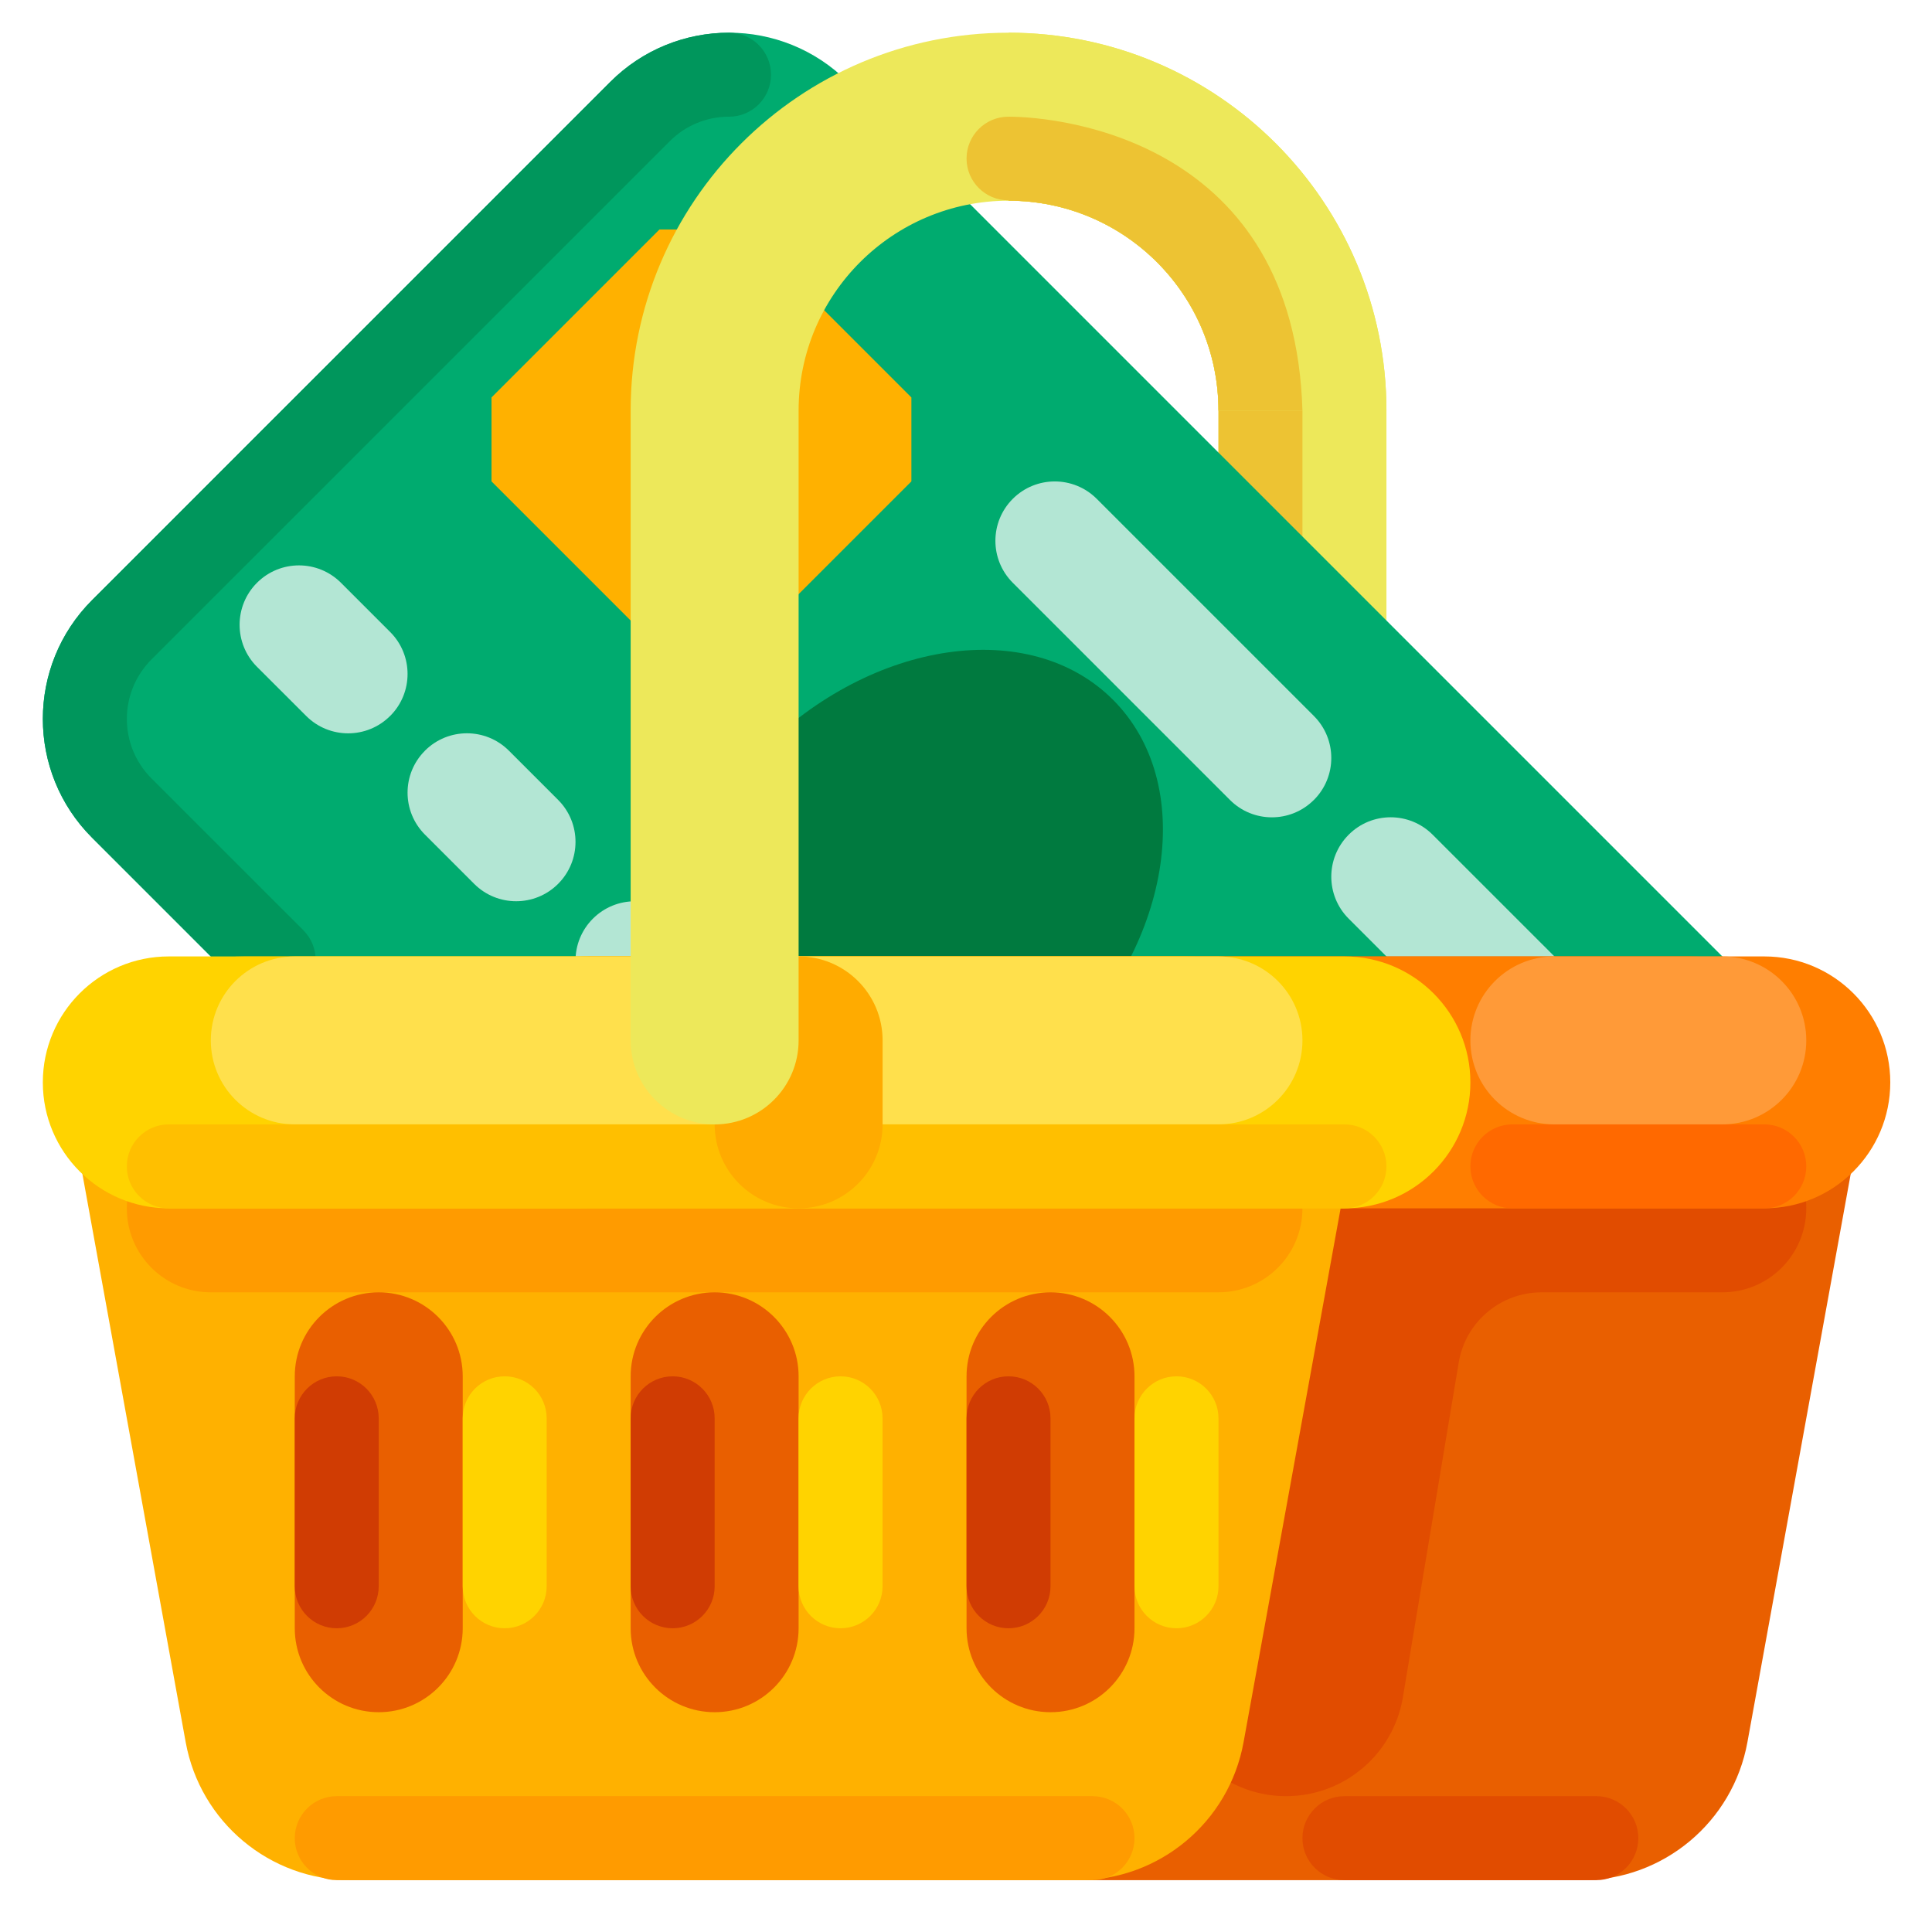 <svg width="42" height="42" viewBox="0 0 42 42" fill="none" xmlns="http://www.w3.org/2000/svg">
<path d="M21.925 4.362C24.445 4.362 26.489 6.406 26.489 8.926V22.618C26.489 23.626 27.306 24.443 28.314 24.443C29.322 24.443 30.14 23.626 30.14 22.618V8.926C30.14 4.389 26.462 0.711 21.925 0.711V4.362H21.925Z" fill="#EDE85A"/>
<path d="M21.925 2.537C21.923 2.537 21.922 2.541 21.921 2.541V2.537C21.419 2.537 21.012 2.944 21.012 3.446C21.012 3.948 21.419 4.354 21.921 4.355V4.336C21.922 4.342 21.925 4.363 21.925 4.363C24.445 4.363 26.488 6.406 26.488 8.926V8.926V22.618C26.488 23.122 26.897 23.531 27.401 23.531C27.905 23.531 28.314 23.122 28.314 22.618V8.926C28.143 3.079 23.094 2.537 21.925 2.537Z" fill="#EDC333"/>
<path d="M2.001 13.047L13.267 1.78C14.693 0.354 17.005 0.354 18.43 1.78L38.198 21.548C39.624 22.974 39.624 25.286 38.198 26.712L26.932 37.978C25.506 39.404 23.194 39.404 21.768 37.978L2.001 18.21C0.575 16.784 0.575 14.473 2.001 13.047Z" fill="#00AB6F"/>
<path d="M15.849 0.711C14.88 0.71 13.951 1.095 13.267 1.781C13.267 1.781 13.091 1.957 12.783 2.265C12.475 2.573 12.035 3.013 11.507 3.541C10.978 4.069 10.362 4.685 9.702 5.346C9.042 6.006 8.338 6.71 7.634 7.414C6.93 8.118 6.225 8.822 5.565 9.482C4.905 10.143 4.289 10.759 3.761 11.287C3.233 11.815 2.793 12.255 2.485 12.563C2.177 12.871 2 13.047 2 13.047C0.575 14.473 0.575 16.785 2 18.21L5.304 21.514C5.66 21.87 6.238 21.87 6.595 21.514C6.951 21.158 6.951 20.58 6.595 20.223L3.291 16.92C2.58 16.206 2.58 15.052 3.291 14.338L14.558 3.072C14.899 2.728 15.364 2.536 15.848 2.537C16.353 2.537 16.761 2.128 16.761 1.624C16.761 1.12 16.353 0.711 15.849 0.711Z" fill="#00965C"/>
<path d="M24.195 15.212C22.39 13.407 18.964 13.905 16.545 16.324C14.125 18.744 13.627 22.169 15.432 23.975C17.238 25.78 20.663 25.282 23.083 22.863C25.503 20.443 26.001 17.018 24.195 15.212Z" fill="#007A3F"/>
<path d="M14.336 4.989L10.685 8.64V10.465L14.336 14.116H16.162L19.813 10.465V8.64L16.162 4.989L14.336 4.989Z" fill="#FFB100"/>
<path d="M22.017 10.844L22.017 10.844C22.521 10.34 23.338 10.34 23.842 10.844L28.563 15.565C29.067 16.069 29.067 16.886 28.563 17.39L28.562 17.39C28.058 17.894 27.241 17.894 26.738 17.39L22.017 12.669C21.513 12.165 21.513 11.348 22.017 10.844Z" fill="#B3E6D4"/>
<path d="M29.319 18.146L29.32 18.145C29.823 17.641 30.64 17.641 31.144 18.145L34.04 21.04C34.544 21.544 34.544 22.361 34.04 22.865L34.039 22.866C33.535 23.37 32.718 23.37 32.214 22.866L29.319 19.971C28.815 19.467 28.815 18.65 29.319 18.146Z" fill="#B3E6D4"/>
<path d="M5.586 12.67L5.587 12.669C6.091 12.165 6.908 12.165 7.412 12.669L8.482 13.739C8.986 14.243 8.986 15.06 8.482 15.564L8.481 15.564C7.977 16.068 7.16 16.068 6.656 15.564L5.586 14.495C5.083 13.991 5.083 13.174 5.586 12.67Z" fill="#B3E6D4"/>
<path d="M9.238 16.32L9.238 16.319C9.742 15.815 10.559 15.815 11.063 16.319L12.133 17.389C12.637 17.893 12.637 18.71 12.133 19.214L12.133 19.214C11.629 19.718 10.812 19.718 10.308 19.214L9.238 18.144C8.734 17.64 8.734 16.823 9.238 16.32Z" fill="#B3E6D4"/>
<path d="M12.889 19.971L12.889 19.971C13.393 19.467 14.21 19.467 14.714 19.971L15.784 21.041C16.288 21.545 16.288 22.362 15.784 22.866L15.784 22.866C15.28 23.37 14.463 23.37 13.959 22.866L12.889 21.796C12.385 21.292 12.385 20.475 12.889 19.971Z" fill="#B3E6D4"/>
<path d="M16.54 23.623L16.54 23.622C17.044 23.118 17.861 23.118 18.365 23.622L19.435 24.692C19.939 25.196 19.939 26.013 19.435 26.517L19.434 26.518C18.931 27.021 18.113 27.021 17.61 26.518L16.54 25.448C16.036 24.944 16.036 24.127 16.54 23.623Z" fill="#B3E6D4"/>
<path d="M14.839 20.792H36.718C38.734 20.792 40.369 22.427 40.369 24.443C40.369 24.662 40.349 24.881 40.31 25.096L37.987 37.875C37.671 39.611 36.159 40.873 34.395 40.873H18.324C16.677 40.873 15.235 39.771 14.802 38.182L11.317 25.404C10.786 23.458 11.933 21.451 13.878 20.921C14.191 20.835 14.514 20.792 14.839 20.792Z" fill="#E95F00"/>
<path d="M39.267 26.269C39.267 27.277 38.45 28.094 37.442 28.094H33.512C32.619 28.094 31.858 28.739 31.711 29.62L30.498 36.897C30.291 38.138 29.218 39.047 27.959 39.047C26.538 39.047 25.386 37.895 25.386 36.474C25.386 36.263 25.412 36.054 25.463 35.85L27.968 25.826C28.172 25.013 28.902 24.443 29.739 24.443H37.442C38.45 24.443 39.267 25.261 39.267 26.269Z" fill="#E14C00"/>
<path d="M5.306 20.792H25.765C27.781 20.792 29.416 22.427 29.416 24.443C29.416 24.662 29.396 24.881 29.357 25.096L27.034 37.875C26.718 39.611 25.206 40.873 23.442 40.873H7.629C5.865 40.873 4.353 39.611 4.037 37.875L1.714 25.096C1.353 23.112 2.669 21.212 4.653 20.851C4.868 20.812 5.087 20.792 5.306 20.792Z" fill="#FFB100"/>
<path d="M4.582 24.443H26.489C27.497 24.443 28.314 25.261 28.314 26.269V26.269C28.314 27.277 27.497 28.094 26.489 28.094H4.582C3.574 28.094 2.757 27.277 2.757 26.269V26.269C2.757 25.261 3.574 24.443 4.582 24.443Z" fill="#FF9B00"/>
<path d="M8.233 28.094C9.241 28.094 10.059 28.912 10.059 29.92V35.397C10.059 36.405 9.241 37.222 8.233 37.222H8.233C7.225 37.222 6.408 36.405 6.408 35.397V29.92C6.408 28.912 7.225 28.094 8.233 28.094Z" fill="#E95F00"/>
<path d="M15.536 28.094H15.536C16.544 28.094 17.361 28.912 17.361 29.92V35.397C17.361 36.405 16.544 37.222 15.536 37.222H15.536C14.528 37.222 13.71 36.405 13.71 35.397V29.92C13.71 28.912 14.528 28.094 15.536 28.094Z" fill="#E95F00"/>
<path d="M22.838 28.094C23.846 28.094 24.663 28.912 24.663 29.92V35.397C24.663 36.405 23.846 37.222 22.838 37.222H22.838C21.829 37.222 21.012 36.405 21.012 35.397V29.92C21.012 28.912 21.829 28.094 22.838 28.094Z" fill="#E95F00"/>
<path d="M12.797 20.792H38.355C39.867 20.792 41.093 22.018 41.093 23.53C41.093 25.043 39.867 26.268 38.355 26.268H12.797C11.285 26.268 10.059 25.043 10.059 23.53C10.059 22.018 11.285 20.792 12.797 20.792Z" fill="#FF7E00"/>
<path d="M3.669 20.792H29.227C30.739 20.792 31.965 22.018 31.965 23.53C31.965 25.043 30.739 26.268 29.227 26.268H3.669C2.157 26.268 0.931 25.043 0.931 23.53C0.931 22.018 2.157 20.792 3.669 20.792Z" fill="#FFD300"/>
<path d="M6.408 20.792H26.488C27.497 20.792 28.314 21.609 28.314 22.617V22.618C28.314 23.626 27.497 24.443 26.488 24.443H6.408C5.4 24.443 4.583 23.626 4.583 22.618V22.617C4.583 21.609 5.4 20.792 6.408 20.792Z" fill="#FFE04C"/>
<path d="M3.67 24.443H29.227C29.731 24.443 30.14 24.852 30.14 25.356C30.14 25.86 29.731 26.269 29.227 26.269H3.67C3.166 26.269 2.757 25.86 2.757 25.356C2.757 24.852 3.166 24.443 3.67 24.443Z" fill="#FFBF00"/>
<path d="M17.361 20.792C18.369 20.792 19.187 21.609 19.187 22.617V24.443C19.187 25.451 18.369 26.268 17.361 26.268H17.361C16.353 26.268 15.536 25.451 15.536 24.443V22.617C15.536 21.609 16.353 20.792 17.361 20.792Z" fill="#FFAB00"/>
<path d="M30.14 8.926C30.14 4.389 26.462 0.711 21.925 0.711C17.388 0.711 13.71 4.389 13.71 8.926V22.618C13.71 23.626 14.527 24.444 15.535 24.444C16.543 24.444 17.361 23.627 17.361 22.619C17.361 22.619 17.361 22.618 17.361 22.618V8.926C17.361 6.406 19.404 4.363 21.925 4.363C24.445 4.363 26.489 6.406 26.489 8.926L30.14 8.926Z" fill="#EDE85A"/>
<path d="M21.925 2.537C21.923 2.537 21.922 2.541 21.921 2.541V2.537C21.419 2.537 21.012 2.944 21.012 3.446C21.012 3.948 21.419 4.354 21.921 4.355V4.336C21.922 4.342 21.925 4.363 21.925 4.363C24.445 4.363 26.488 6.406 26.488 8.926V8.926H28.314C28.143 3.079 23.094 2.537 21.925 2.537Z" fill="#EDC333"/>
<path d="M32.878 24.443H38.354C38.858 24.443 39.267 24.852 39.267 25.356C39.267 25.86 38.858 26.269 38.354 26.269H32.878C32.373 26.269 31.965 25.86 31.965 25.356C31.965 24.852 32.373 24.443 32.878 24.443Z" fill="#FF6900"/>
<path d="M29.227 39.047H34.703C35.207 39.047 35.616 39.456 35.616 39.96C35.616 40.464 35.207 40.873 34.703 40.873H29.227C28.723 40.873 28.314 40.464 28.314 39.96C28.314 39.456 28.723 39.047 29.227 39.047Z" fill="#E14C00"/>
<path d="M33.79 20.792H37.441C38.449 20.792 39.267 21.609 39.267 22.617V22.618C39.267 23.626 38.449 24.443 37.441 24.443H33.79C32.782 24.443 31.965 23.626 31.965 22.618V22.617C31.965 21.609 32.782 20.792 33.79 20.792Z" fill="#FF9A38"/>
<path d="M7.321 29.92C7.825 29.92 8.233 30.329 8.233 30.833V34.484C8.233 34.988 7.825 35.397 7.321 35.397C6.816 35.397 6.408 34.988 6.408 34.484V30.833C6.408 30.328 6.816 29.92 7.321 29.92Z" fill="#D03C03"/>
<path d="M10.971 29.92C11.476 29.92 11.884 30.329 11.884 30.833V34.484C11.884 34.988 11.476 35.397 10.971 35.397C10.467 35.397 10.059 34.988 10.059 34.484V30.833C10.059 30.328 10.467 29.92 10.971 29.92Z" fill="#FFD300"/>
<path d="M18.273 29.92C18.777 29.92 19.186 30.329 19.186 30.833V34.484C19.186 34.988 18.777 35.397 18.273 35.397C17.769 35.397 17.36 34.988 17.36 34.484V30.833C17.36 30.328 17.769 29.92 18.273 29.92Z" fill="#FFD300"/>
<path d="M25.576 29.92C26.08 29.92 26.489 30.329 26.489 30.833V34.484C26.489 34.988 26.08 35.397 25.576 35.397C25.072 35.397 24.663 34.988 24.663 34.484V30.833C24.663 30.328 25.072 29.92 25.576 29.92Z" fill="#FFD300"/>
<path d="M14.623 29.92C15.127 29.92 15.536 30.329 15.536 30.833V34.484C15.536 34.988 15.127 35.397 14.623 35.397C14.119 35.397 13.71 34.988 13.71 34.484V30.833C13.71 30.328 14.119 29.92 14.623 29.92Z" fill="#D03C03"/>
<path d="M21.924 29.92C22.429 29.92 22.837 30.329 22.837 30.833V34.484C22.837 34.988 22.429 35.397 21.924 35.397C21.42 35.397 21.012 34.988 21.012 34.484V30.833C21.012 30.328 21.42 29.92 21.924 29.92Z" fill="#D03C03"/>
<path d="M7.321 39.047H23.75C24.254 39.047 24.663 39.456 24.663 39.96C24.663 40.464 24.254 40.873 23.75 40.873H7.321C6.816 40.873 6.408 40.464 6.408 39.96C6.408 39.456 6.816 39.047 7.321 39.047Z" fill="#FF9B00"/>
</svg>









